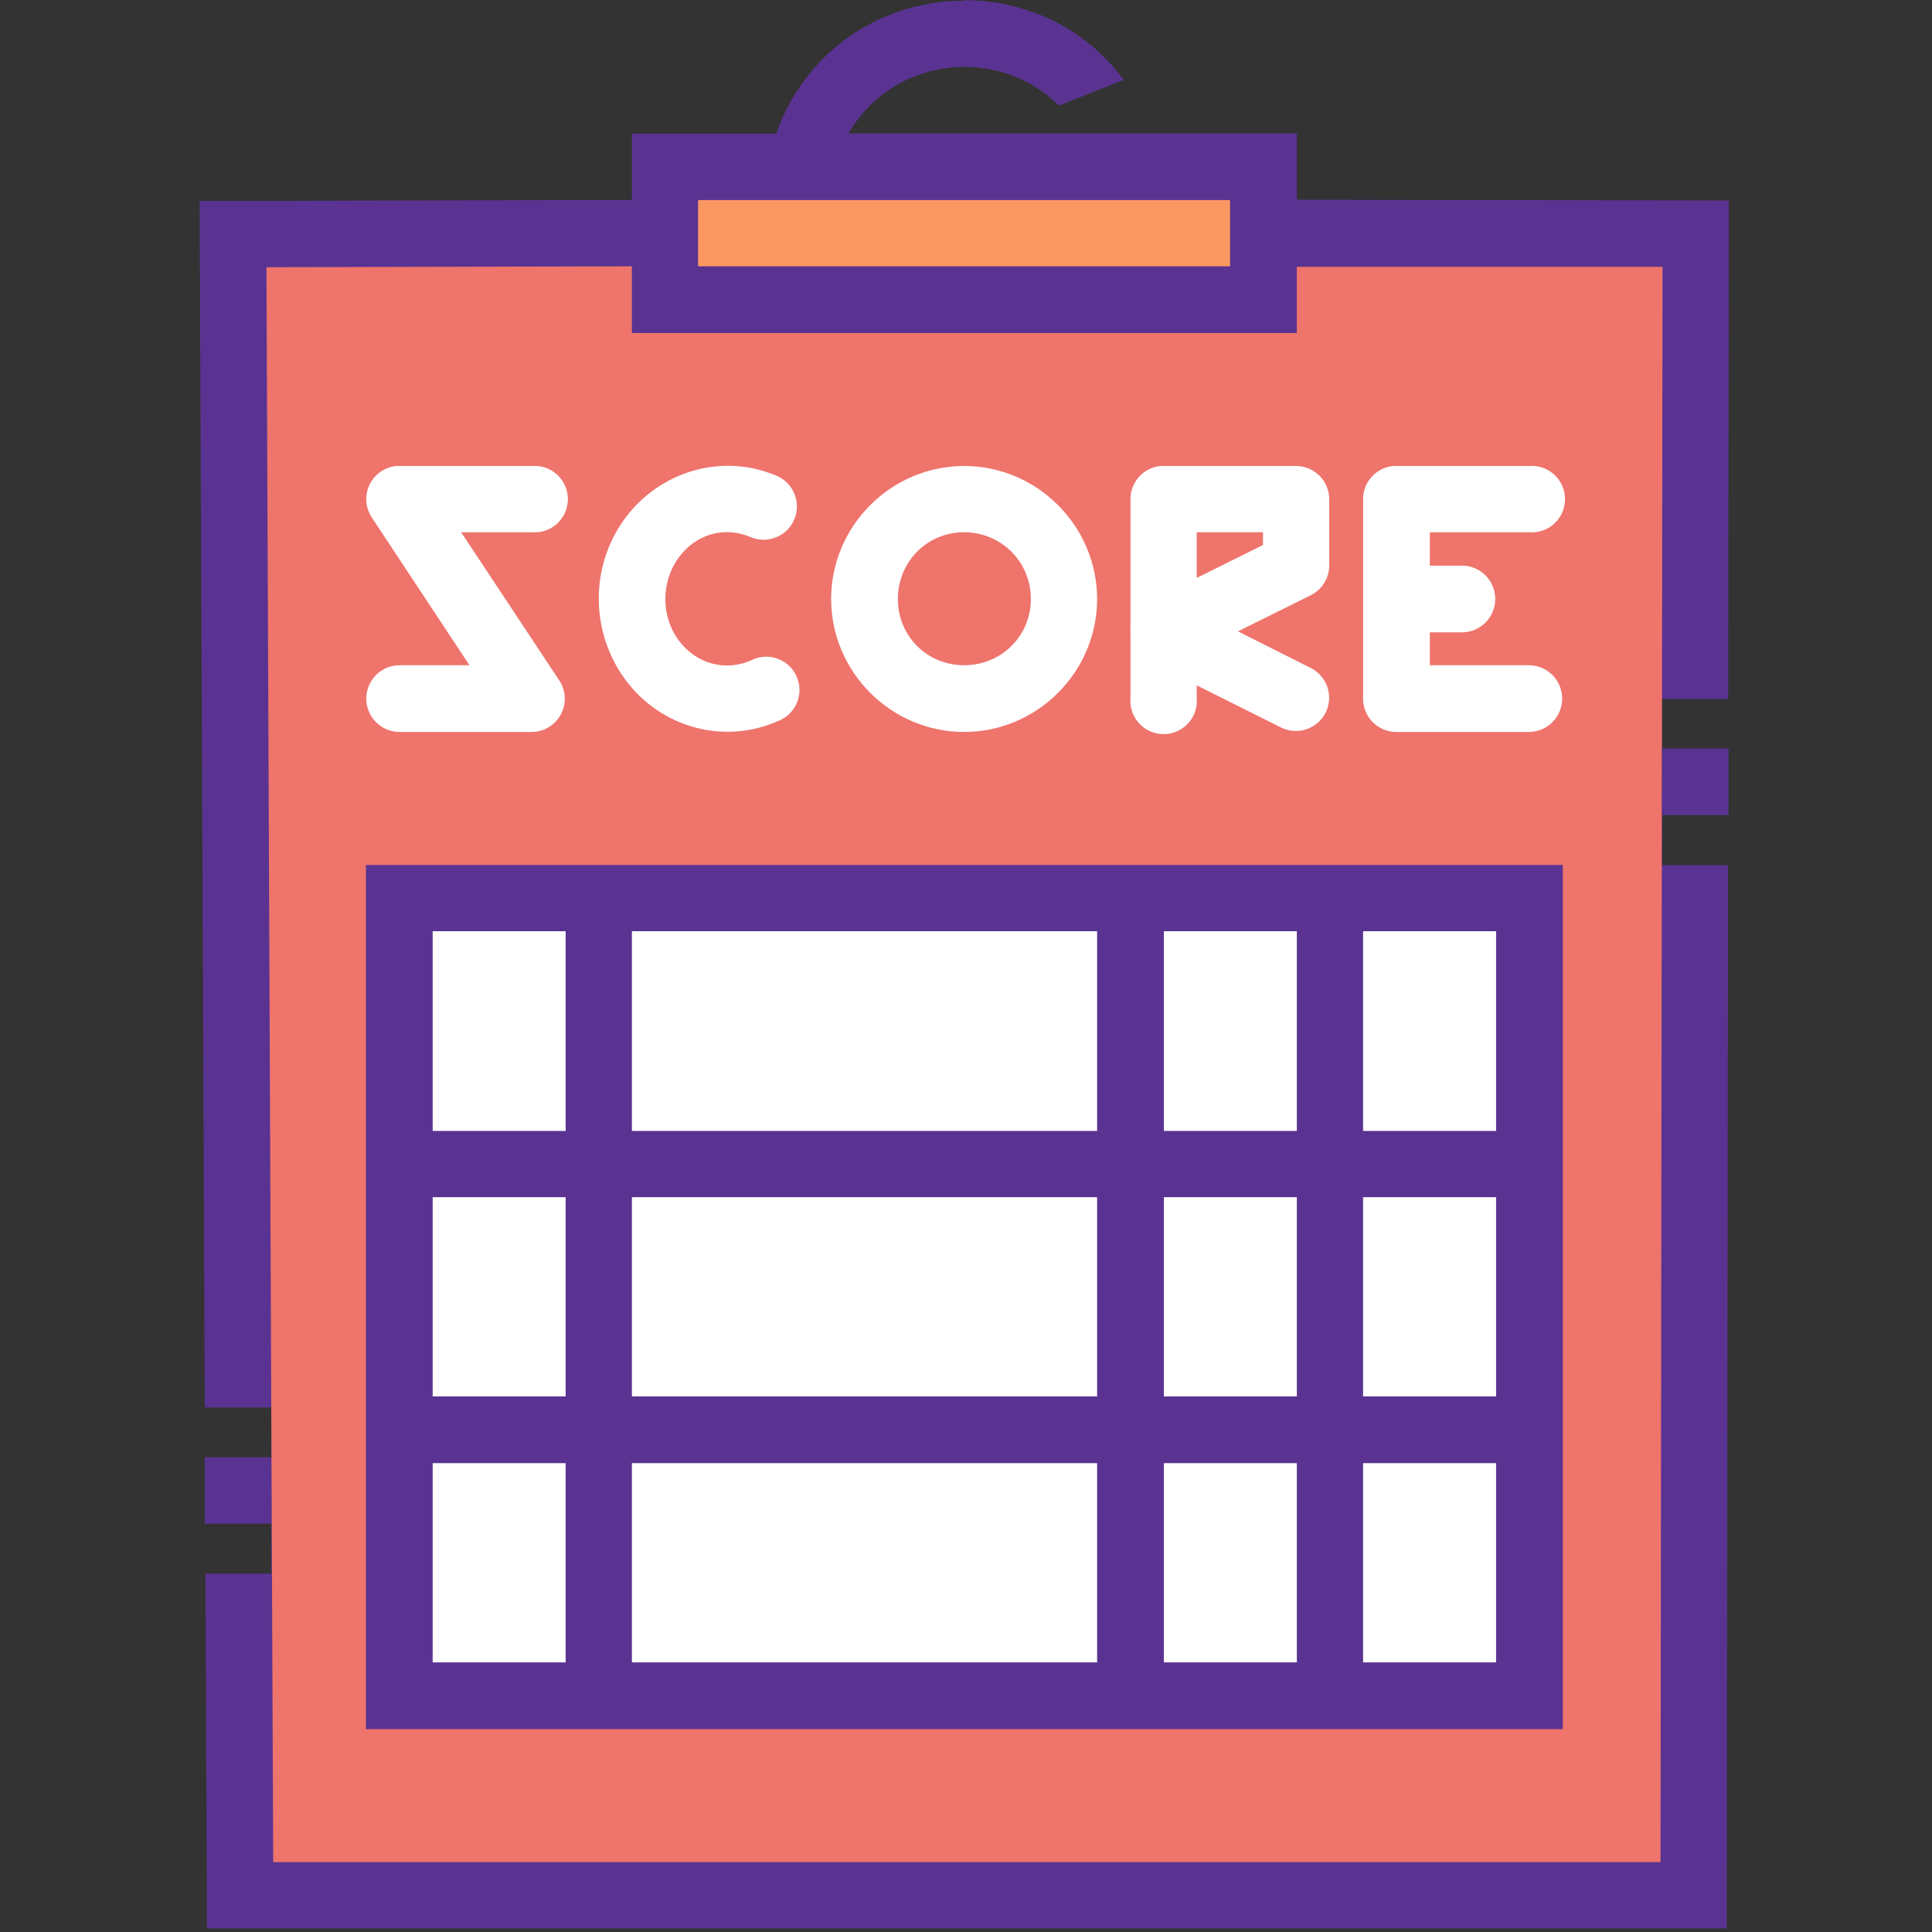 <svg width="465" height="465" viewBox="0 0 465 465" fill="none" xmlns="http://www.w3.org/2000/svg">
<rect x="0" y="0" width="465" height="465" fill="#333333" stroke="none"/>
<g clip-path="url(#clip0_52_2)">
<path d="M232.317 0V0.16C223.997 0.16 215.665 2.181 208.192 6.411C197.981 12.192 190.544 21.458 186.817 32.16H152.098V48.129L48.036 48.385L49.286 338.76H65.286V378.76H49.442L49.816 464.137H415.597L415.909 208.231H400.003V168.231H415.941L416.101 48.262L312.132 48.071V32.101H204.226C207.002 27.294 211.05 23.163 216.132 20.288C221.121 17.486 226.683 16.09 232.257 16.1C237.833 16.113 243.394 17.54 248.351 20.413C250.771 21.805 252.938 23.511 254.851 25.411L270.476 19.223C266.708 14.19 262.031 9.796 256.382 6.536C248.949 2.242 240.64 0.078 232.319 0.035L232.317 0Z" fill="#5A3392"/>
<path d="M152.082 64.094V80.157H312.113V64.219H400.144L399.66 448.188H65.754L64.127 64.313L152.082 64.094Z" fill="#EE746C"/>
<path d="M88.073 208.18V216.094V416.172H376.144V208.18H88.073Z" fill="#5A3392"/>
<path d="M104.135 224.127H360.08V400.111H104.135V224.127Z" fill="white"/>
<path d="M232.049 112.158C214.471 112.158 200.042 126.588 200.041 144.164C200.041 161.744 214.471 176.172 232.049 176.172C249.628 176.172 264.057 161.742 264.057 144.164C264.057 126.586 249.627 112.156 232.049 112.158ZM232.049 128.102C240.98 128.102 248.112 135.233 248.112 144.165C248.113 153.099 240.98 160.11 232.049 160.11C223.118 160.11 216.104 153.096 216.104 144.165C216.104 135.234 223.118 128.102 232.049 128.102Z" fill="white"/>
<path d="M279.293 112.158C275.176 112.57 272.052 116.053 272.088 120.189V151.252C272.039 151.762 272.039 152.277 272.088 152.787V168.023C271.716 172.425 274.984 176.296 279.387 176.669C283.79 177.04 287.661 173.773 288.033 169.37C288.071 168.921 288.071 168.472 288.033 168.022V164.95L308.348 175.106C312.308 177.069 317.109 175.448 319.071 171.487C321.014 167.567 319.446 162.813 315.553 160.815L297.954 151.958L315.553 143.218C318.221 141.861 319.908 139.126 319.925 136.132V120.189C319.942 115.793 316.408 112.207 312.012 112.158H280.122C279.846 112.145 279.57 112.145 279.293 112.158ZM288.033 128.102H303.978V131.174L288.033 139.088V128.104V128.102Z" fill="white"/>
<path d="M186.931 114.52C173.912 108.907 158.696 113.383 150.317 124.915C141.933 136.442 142.072 152.202 150.559 163.655C159.043 175.106 174.208 179.313 187.173 173.575C191.322 172.055 193.454 167.46 191.934 163.311C190.414 159.161 185.819 157.03 181.67 158.549C181.371 158.658 181.079 158.785 180.796 158.93C174.602 161.668 167.583 159.842 163.316 154.084C159.053 148.32 159.095 140.045 163.316 134.24C167.531 128.435 174.463 126.601 180.678 129.281C184.76 130.998 189.461 129.082 191.178 125.002C192.889 120.936 190.994 116.25 186.938 114.518L186.931 114.52Z" fill="white"/>
<path d="M335.277 112.158C331.16 112.57 328.036 116.053 328.072 120.189V168.142C328.055 172.56 331.624 176.156 336.042 176.173C336.062 176.173 336.083 176.173 336.103 176.173H367.993C372.429 176.152 376.007 172.538 375.985 168.103C375.964 163.699 372.398 160.132 367.993 160.111H344.134V128.103H367.993C372.396 128.48 376.27 125.216 376.647 120.814C377.024 116.412 373.76 112.537 369.357 112.16C368.903 112.121 368.447 112.121 367.993 112.16H336.103C335.827 112.146 335.55 112.146 335.275 112.16L335.277 112.158Z" fill="white"/>
<path d="M339.293 136.135C334.855 136.321 331.407 140.067 331.592 144.504C331.777 148.943 335.524 152.391 339.962 152.205C340.015 152.203 340.068 152.201 340.121 152.197H351.932C356.368 152.152 359.928 148.521 359.883 144.086C359.84 139.713 356.305 136.178 351.932 136.135H340.121C339.846 136.121 339.569 136.121 339.293 136.135Z" fill="white"/>
<path d="M95.395 112.158C90.996 112.576 87.768 116.48 88.185 120.879C88.31 122.195 88.759 123.461 89.492 124.561L112.996 160.112H96.226C91.79 160.091 88.177 163.669 88.156 168.104C88.135 172.539 91.713 176.153 96.148 176.174C96.174 176.174 96.2 176.174 96.226 176.174H127.998C132.417 176.137 135.968 172.526 135.931 168.106C135.918 166.565 135.46 165.059 134.612 163.772L110.99 128.104H127.998C132.401 128.481 136.275 125.217 136.652 120.815C137.029 116.413 133.765 112.538 129.362 112.161C128.908 112.122 128.452 112.122 127.998 112.161H96.226C95.95 112.147 95.673 112.147 95.398 112.161L95.395 112.158Z" fill="white"/>
<path d="M168.02 48.156H280.114H296.052V64.094H168.02V48.156Z" fill="#FB9761"/>
<path d="M92.089 336.094V352.158H372.128V336.094H92.089Z" fill="#5A3392"/>
<path d="M92.089 272.197V288.14H372.128V272.197H92.089Z" fill="#5A3392"/>
<path d="M136.144 212.197V412.158H152.089V212.197H136.144Z" fill="#5A3392"/>
<path d="M312.128 212.197V412.158H328.073V212.197H312.128Z" fill="#5A3392"/>
<path d="M264.057 212.197V412.158H280.12V212.197H264.057Z" fill="#5A3392"/>
<path d="M49.272 350.725H65.272V366.725H49.272V350.725V350.725Z" fill="#5A3392"/>
<path d="M416.019 180.182H400.019V196.182H416.019V180.182Z" fill="#5A3392"/>
</g>
<defs>
<clipPath id="clip0_52_2">
<rect width="464.137" height="464.137" fill="white"/>
</clipPath>
</defs>
</svg>
